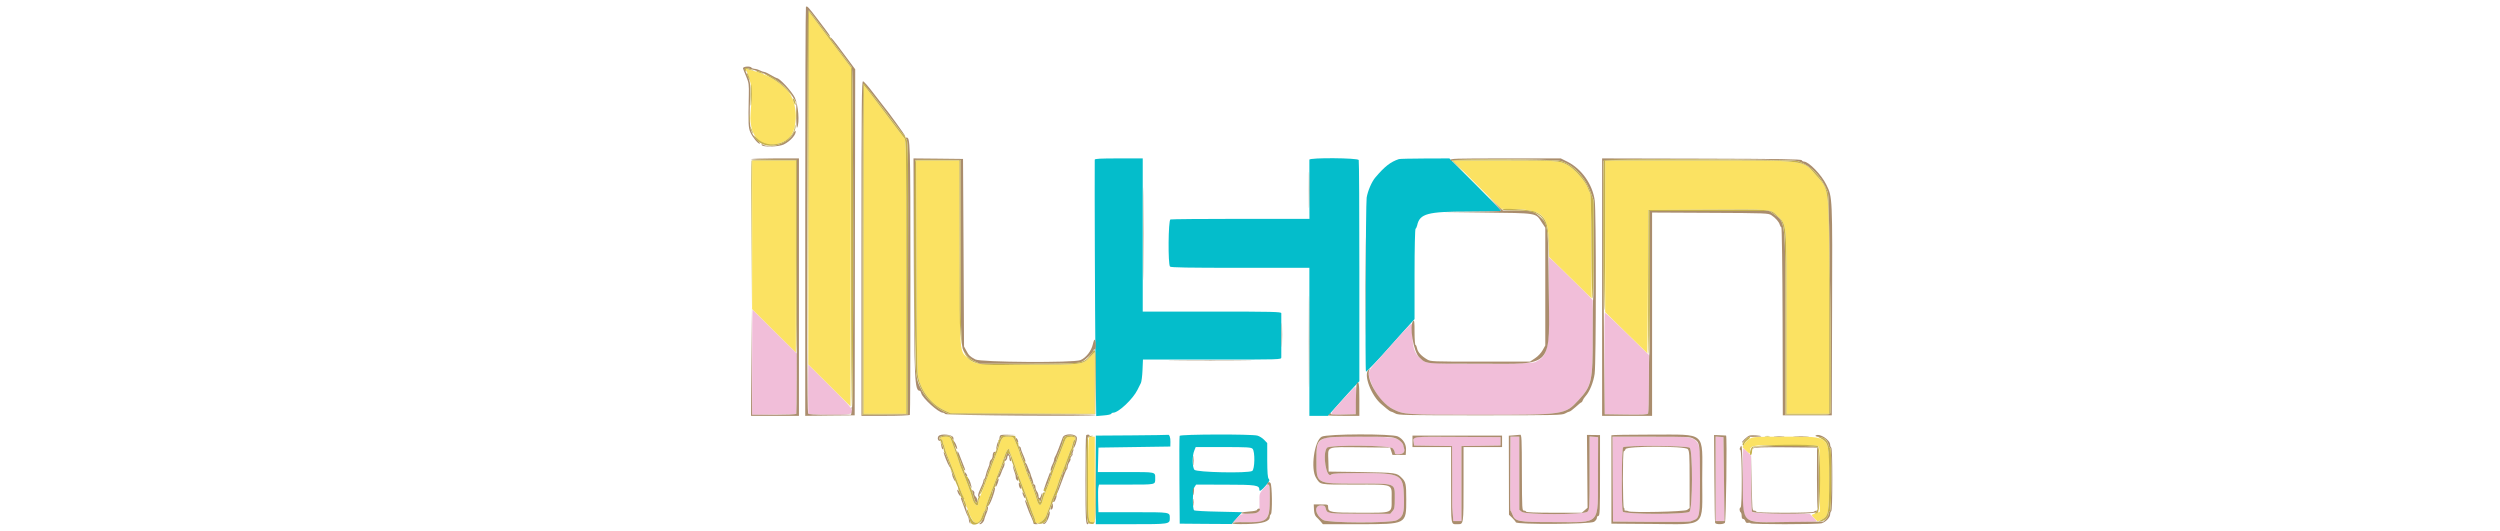 <?xml version="1.0" encoding="UTF-8"?>
<svg xmlns="http://www.w3.org/2000/svg" xmlns:xlink="http://www.w3.org/1999/xlink" width="127pt" height="27pt" viewBox="0 0 127 27" version="1.1">
<g id="surface1">
<path style=" stroke:none;fill-rule:evenodd;fill:rgb(1.569%,74.118%,79.608%);fill-opacity:1;" d="M 55.613 8.113 C 55.602 9.348 55.625 15.914 55.648 18.125 L 55.688 21.137 L 56.059 21.105 C 56.266 21.09 56.441 21.051 56.453 21.02 C 56.461 20.988 56.508 20.965 56.551 20.965 C 56.82 20.965 57.559 20.266 57.785 19.801 C 57.848 19.668 57.926 19.516 57.957 19.457 C 57.988 19.398 58.027 19.105 58.039 18.809 L 58.062 18.266 L 61.574 18.266 C 65.051 18.266 65.086 18.266 65.09 18.16 C 65.09 18.102 65.09 17.59 65.09 17.02 C 65.09 16.453 65.09 15.953 65.09 15.91 C 65.086 15.84 64.66 15.828 61.57 15.828 L 58.051 15.828 L 58.051 8.047 L 56.832 8.047 C 55.895 8.047 55.613 8.062 55.613 8.113 M 66.516 8.113 C 66.516 8.148 66.516 8.84 66.516 9.648 L 66.52 11.117 L 63.031 11.117 C 61.109 11.117 59.504 11.133 59.457 11.148 C 59.348 11.191 59.328 13.434 59.438 13.543 C 59.484 13.59 60.352 13.605 63.008 13.605 L 66.516 13.605 L 66.516 21.125 L 67.461 21.125 L 68.062 20.453 C 68.391 20.082 68.75 19.688 68.859 19.574 L 69.055 19.367 L 69.055 13.793 C 69.055 10.723 69.043 8.176 69.023 8.129 C 68.98 8.02 66.516 8 66.516 8.113 M 71.066 8.082 C 70.641 8.223 70.344 8.453 69.867 9.016 C 69.684 9.23 69.48 9.703 69.426 10.043 C 69.379 10.324 69.344 18.836 69.391 18.879 C 69.414 18.902 70.078 18.211 70.539 17.684 C 70.727 17.469 71.102 17.047 71.371 16.75 L 71.859 16.211 L 71.859 13.93 C 71.859 12.598 71.883 11.641 71.91 11.621 C 71.938 11.605 71.973 11.527 71.992 11.449 C 72.121 10.852 72.516 10.746 74.594 10.746 C 75.508 10.746 76.254 10.73 76.254 10.707 C 76.254 10.684 75.664 10.074 74.941 9.355 L 73.629 8.047 L 72.387 8.051 C 71.707 8.055 71.109 8.066 71.066 8.082 M 57.48 22.117 L 55.668 22.129 L 55.668 26.629 L 57.445 26.629 C 59.41 26.629 59.426 26.629 59.426 26.324 C 59.422 26.012 59.484 26.02 57.574 26.02 L 55.801 26.02 L 55.785 25.438 C 55.777 25.117 55.781 24.801 55.801 24.738 L 55.828 24.617 L 57.227 24.617 C 58.754 24.617 58.684 24.633 58.684 24.301 C 58.684 23.969 58.754 23.98 57.195 23.98 L 55.77 23.98 L 55.801 22.738 L 57.625 22.711 L 59.453 22.684 L 59.457 22.445 C 59.465 22.227 59.402 22.059 59.328 22.09 C 59.309 22.098 58.477 22.109 57.48 22.117 M 59.926 22.141 C 59.91 22.18 59.906 23.199 59.914 24.406 L 59.93 26.602 L 61.25 26.613 L 62.574 26.621 L 62.836 26.32 L 63.102 26.02 L 61.902 25.992 C 61.242 25.98 60.684 25.949 60.66 25.922 C 60.57 25.832 60.582 24.891 60.676 24.75 L 60.762 24.617 L 62.25 24.621 C 63.812 24.621 63.977 24.648 63.977 24.883 C 63.977 24.992 64.098 24.91 64.312 24.656 C 64.492 24.445 64.512 24.398 64.449 24.324 C 64.398 24.262 64.379 24.008 64.375 23.375 L 64.375 22.508 L 64.219 22.344 C 64.133 22.254 63.977 22.156 63.875 22.129 C 63.578 22.047 59.957 22.059 59.926 22.141 M 63.629 22.797 C 63.762 22.93 63.746 23.852 63.609 23.926 C 63.375 24.051 60.766 23.996 60.672 23.863 C 60.566 23.715 60.562 23.145 60.668 22.895 L 60.742 22.711 L 62.145 22.711 C 63.348 22.711 63.559 22.723 63.629 22.797 "/>
<path style=" stroke:none;fill-rule:evenodd;fill:rgb(94.51%,74.51%,85.098%);fill-opacity:1;" d="M 78.688 15.23 C 78.688 17.82 78.633 18.074 77.988 18.395 C 77.73 18.523 72.613 18.52 72.402 18.387 C 71.898 18.078 71.754 17.77 71.754 17.016 C 71.754 16.719 71.734 16.457 71.711 16.441 C 71.684 16.43 71.336 16.789 70.93 17.246 C 70.523 17.703 70.047 18.242 69.863 18.441 C 69.5 18.84 69.473 18.93 69.613 19.332 C 69.84 19.996 70.262 20.531 70.742 20.773 C 71.32 21.066 71.359 21.07 75.195 21.07 C 79.496 21.07 79.5 21.07 80.188 20.328 C 80.855 19.605 80.91 19.371 80.91 17.078 L 80.91 15.246 L 80.711 15.027 C 80.602 14.906 80.359 14.664 80.168 14.484 C 79.98 14.309 79.719 14.055 79.586 13.922 C 79.457 13.789 79.199 13.539 79.02 13.371 L 78.688 13.059 L 78.688 15.23 M 38.207 18.391 L 38.207 21.074 L 39.332 21.059 L 40.453 21.043 L 40.469 19.504 L 40.484 17.961 L 39.367 16.855 C 38.754 16.246 38.242 15.738 38.23 15.727 C 38.215 15.715 38.207 16.914 38.207 18.391 M 81.504 18.465 L 81.52 21.043 L 82.598 21.059 C 83.43 21.07 83.691 21.059 83.723 21.004 C 83.746 20.969 83.766 20.285 83.766 19.484 L 83.766 18.031 L 82.668 16.957 C 82.066 16.367 81.555 15.883 81.531 15.883 C 81.508 15.883 81.496 17.043 81.504 18.465 M 41.055 19.012 C 41.047 19.387 41.051 20.57 41.062 21.031 C 41.062 21.051 41.551 21.07 42.145 21.07 C 43.676 21.07 43.676 21.113 42.148 19.594 L 41.062 18.516 L 41.055 19.012 M 68.227 20.281 C 67.445 21.152 67.449 21.078 68.219 21.059 L 68.871 21.043 L 68.887 20.344 C 68.895 19.926 68.879 19.641 68.852 19.641 C 68.824 19.641 68.543 19.93 68.227 20.281 M 67.262 22.273 C 66.914 22.453 66.879 22.559 66.875 23.363 C 66.875 24.598 66.824 24.566 68.922 24.566 C 70.957 24.566 70.852 24.523 70.855 25.32 C 70.855 25.773 70.844 25.852 70.738 25.969 L 70.625 26.102 L 69.086 26.098 C 67.434 26.098 67.41 26.094 67.344 25.82 C 67.312 25.695 67.281 25.676 67.102 25.676 C 66.73 25.676 66.809 26.168 67.219 26.418 C 67.473 26.574 70.672 26.582 70.957 26.426 C 71.281 26.254 71.34 26.066 71.32 25.277 C 71.293 24.09 71.195 24.035 69.117 24.035 C 68.055 24.035 67.684 24.051 67.633 24.102 C 67.379 24.355 67.16 23.047 67.41 22.746 C 67.539 22.59 70.602 22.617 70.746 22.773 C 70.809 22.84 70.855 22.934 70.855 22.988 C 70.855 23.074 70.891 23.086 71.082 23.074 C 71.305 23.055 71.391 22.941 71.316 22.746 C 71.305 22.715 71.293 22.672 71.293 22.66 C 71.305 22.555 71.129 22.367 70.945 22.285 C 70.621 22.137 67.547 22.129 67.262 22.273 M 71.828 22.258 C 71.812 22.297 71.809 22.398 71.816 22.484 L 71.836 22.633 L 72.801 22.648 L 73.766 22.66 L 73.773 24.102 C 73.777 24.895 73.777 25.578 73.773 25.625 C 73.77 25.668 73.777 25.875 73.797 26.086 L 73.828 26.469 L 74.242 26.469 L 74.242 22.66 L 75.234 22.648 L 76.227 22.633 L 76.227 22.207 L 74.043 22.195 C 72.191 22.184 71.852 22.191 71.828 22.258 M 76.719 24.062 C 76.711 25.094 76.715 25.941 76.73 25.941 C 76.746 25.941 76.789 26.02 76.824 26.117 C 76.965 26.5 77.082 26.523 78.949 26.523 C 81.363 26.523 81.168 26.734 81.176 24.109 L 81.184 22.207 L 80.965 22.191 L 80.75 22.176 L 80.75 24.031 C 80.75 25.816 80.746 25.891 80.645 25.992 C 80.484 26.156 77.5 26.16 77.305 26 L 77.18 25.898 L 77.18 22.184 L 76.73 22.184 L 76.719 24.062 M 81.926 24.34 L 81.941 26.496 L 83.871 26.512 C 84.934 26.52 85.84 26.508 85.883 26.488 C 85.926 26.469 85.977 26.449 85.988 26.445 C 86.348 26.32 86.359 26.262 86.359 24.355 C 86.359 21.973 86.598 22.184 83.879 22.184 L 81.914 22.184 L 81.926 24.34 M 87.152 24.324 L 87.152 26.469 L 87.605 26.469 L 87.578 24.34 L 87.551 22.207 L 87.152 22.176 L 87.152 24.324 M 85.84 22.746 C 85.996 22.891 85.988 25.836 85.828 25.996 C 85.684 26.141 82.535 26.137 82.441 25.992 C 82.363 25.871 82.375 22.801 82.453 22.723 C 82.566 22.613 85.715 22.633 85.84 22.746 M 88.531 24.426 C 88.531 26.695 88.355 26.523 90.68 26.523 C 91.562 26.523 92.285 26.504 92.285 26.48 C 92.285 26.457 92.211 26.363 92.113 26.273 L 91.941 26.105 L 90.5 26.09 C 89.285 26.074 89.047 26.062 89.004 25.992 C 88.977 25.949 88.953 25.309 88.953 24.531 L 88.953 23.145 L 88.77 22.953 C 88.668 22.852 88.57 22.766 88.559 22.766 C 88.543 22.766 88.531 23.512 88.531 24.426 M 64.16 24.852 C 63.973 25.082 63.973 25.094 63.98 25.516 C 63.992 26.051 63.977 26.066 63.449 26.094 C 63.043 26.109 63.027 26.117 62.844 26.312 L 62.656 26.516 L 63.277 26.535 C 64.391 26.562 64.504 26.449 64.504 25.301 C 64.504 24.512 64.473 24.473 64.16 24.852 "/>
<path style=" stroke:none;fill-rule:evenodd;fill:rgb(98.431%,88.627%,38.431%);fill-opacity:1;" d="M 41.062 9.539 L 41.062 18.516 L 42.137 19.582 L 43.207 20.648 L 43.219 12.043 L 43.234 3.441 L 42.168 2.023 C 41.582 1.246 41.094 0.598 41.082 0.586 C 41.074 0.574 41.062 4.602 41.062 9.539 M 37.914 3.578 C 38.191 4.219 38.223 4.574 38.129 5.758 C 38.02 7.102 38.883 7.742 39.957 7.109 C 40.512 6.781 40.594 5.445 40.102 4.727 C 39.777 4.254 38.934 3.742 38.199 3.578 C 38.121 3.562 38.016 3.531 37.965 3.512 C 37.887 3.48 37.879 3.492 37.914 3.578 M 43.867 12.68 L 43.867 21.02 L 46.039 21.02 L 46.039 14.074 C 46.039 7.379 46.035 7.125 45.938 7.02 C 45.887 6.957 45.406 6.332 44.879 5.625 C 44.348 4.918 43.902 4.34 43.891 4.34 C 43.879 4.34 43.867 8.094 43.867 12.68 M 38.207 11.93 L 38.207 15.703 L 39.316 16.805 L 40.43 17.906 L 40.43 8.152 L 38.207 8.152 L 38.207 11.93 M 46.555 13.406 C 46.562 16.754 46.586 18.797 46.621 19.031 C 46.734 19.785 47.266 20.508 47.941 20.828 L 48.285 20.992 L 51.949 21.008 L 55.617 21.023 L 55.617 17.887 L 55.359 18.152 C 54.988 18.531 55.02 18.527 52.254 18.527 C 49.586 18.527 49.535 18.523 49.199 18.223 C 48.734 17.801 48.766 18.172 48.746 12.852 L 48.734 8.152 L 46.539 8.152 L 46.555 13.406 M 75.023 9.383 L 76.254 10.609 L 77.008 10.629 C 78.359 10.668 78.645 10.949 78.676 12.281 L 78.695 13.051 L 79.285 13.625 C 79.613 13.941 80.098 14.418 80.371 14.684 L 80.859 15.164 L 80.844 12.516 C 80.836 10.648 80.812 9.84 80.77 9.789 C 80.738 9.75 80.691 9.656 80.672 9.582 C 80.562 9.23 79.984 8.57 79.609 8.375 C 79.199 8.16 79.125 8.156 76.41 8.156 L 73.793 8.152 L 75.023 9.383 M 81.543 12.004 L 81.543 15.855 L 82.613 16.902 L 83.688 17.949 L 83.742 10.668 L 86.652 10.652 C 90.078 10.633 89.938 10.621 90.273 10.949 C 90.781 11.445 90.754 11.129 90.754 16.414 L 90.754 21.02 L 92.922 21.02 L 92.922 15.656 C 92.922 9.367 92.953 9.691 92.258 8.906 C 91.555 8.113 91.887 8.152 86.285 8.152 L 81.543 8.152 L 81.543 12.004 M 47.793 22.23 C 47.734 22.266 47.738 22.281 47.805 22.305 C 47.852 22.324 47.891 22.383 47.891 22.438 C 47.891 22.492 47.906 22.551 47.926 22.57 C 47.945 22.594 47.973 22.66 47.98 22.727 C 47.996 22.824 48.164 23.277 48.422 23.902 C 48.445 23.961 48.547 24.234 48.648 24.512 C 48.75 24.789 48.863 25.086 48.898 25.172 C 48.938 25.262 48.969 25.344 48.973 25.359 C 48.98 25.375 48.996 25.422 49.016 25.465 C 49.031 25.508 49.109 25.734 49.191 25.969 C 49.426 26.648 49.703 26.77 49.875 26.258 C 49.922 26.113 49.984 25.98 50.012 25.965 C 50.035 25.949 50.059 25.895 50.059 25.848 C 50.059 25.797 50.145 25.531 50.25 25.254 C 50.527 24.527 50.801 23.812 50.855 23.691 C 50.879 23.633 50.953 23.414 51.02 23.203 C 51.125 22.875 51.277 22.684 51.277 22.875 C 51.277 22.906 51.309 23.008 51.352 23.102 C 51.395 23.191 51.48 23.422 51.543 23.613 C 51.605 23.801 51.676 24.004 51.699 24.062 C 51.723 24.121 51.84 24.43 51.965 24.75 C 52.086 25.07 52.203 25.379 52.23 25.438 C 52.254 25.496 52.312 25.664 52.363 25.809 C 52.414 25.953 52.484 26.148 52.527 26.242 C 52.566 26.332 52.598 26.434 52.598 26.469 C 52.598 26.719 53.043 26.488 53.152 26.18 C 53.211 26.004 53.277 25.84 53.293 25.809 C 53.312 25.781 53.344 25.684 53.367 25.598 C 53.422 25.398 53.41 25.426 53.52 25.172 C 53.672 24.816 53.695 24.758 53.758 24.539 C 53.793 24.422 53.844 24.277 53.871 24.219 C 53.973 23.98 54.293 23.133 54.293 23.098 C 54.293 23.074 54.328 22.988 54.371 22.906 C 54.414 22.828 54.461 22.676 54.48 22.578 C 54.5 22.477 54.539 22.379 54.562 22.363 C 54.703 22.277 54.602 22.176 54.387 22.191 C 54.172 22.207 54.16 22.219 54.062 22.473 C 53.934 22.809 53.918 22.848 53.688 23.438 C 53.582 23.707 53.438 24.098 53.371 24.312 C 53.301 24.523 53.191 24.816 53.125 24.961 C 53.059 25.109 53 25.266 52.988 25.312 C 52.902 25.758 52.773 25.762 52.652 25.328 C 52.57 25.047 52.43 24.656 52.281 24.312 C 52.168 24.055 52.129 23.949 52.062 23.742 C 52.027 23.629 51.992 23.52 51.988 23.508 C 51.984 23.492 51.941 23.391 51.895 23.281 C 51.844 23.176 51.805 23.062 51.805 23.031 C 51.805 23.004 51.773 22.902 51.73 22.805 C 51.691 22.711 51.617 22.531 51.566 22.406 C 51.473 22.188 51.465 22.184 51.223 22.184 C 50.895 22.184 50.891 22.191 50.668 22.922 C 50.652 22.973 50.578 23.16 50.512 23.32 C 50.473 23.406 50.379 23.656 50.297 23.875 C 49.984 24.727 49.938 24.859 49.871 25.016 C 49.719 25.387 49.703 25.43 49.695 25.57 C 49.68 25.828 49.426 25.559 49.371 25.227 C 49.355 25.125 49.031 24.254 48.918 24.004 C 48.84 23.832 48.746 23.586 48.711 23.453 C 48.672 23.32 48.578 23.047 48.5 22.844 C 48.422 22.641 48.352 22.449 48.344 22.422 C 48.289 22.223 48.238 22.184 48.055 22.184 C 47.949 22.184 47.832 22.203 47.793 22.23 M 55.324 22.223 C 55.289 22.246 55.27 23.02 55.27 24.352 C 55.27 26.516 55.273 26.52 55.496 26.523 L 55.617 26.523 L 55.617 22.184 L 55.496 22.184 C 55.43 22.184 55.355 22.203 55.324 22.223 M 88.898 22.281 C 88.797 22.336 88.672 22.457 88.617 22.547 L 88.52 22.715 L 88.707 22.895 C 88.898 23.074 88.898 23.074 88.898 22.945 C 88.898 22.617 88.953 22.605 90.676 22.605 C 91.652 22.605 92.277 22.625 92.344 22.66 C 92.441 22.715 92.445 22.789 92.445 24.355 L 92.445 25.996 L 92.328 26.043 C 92.262 26.07 92.16 26.105 92.105 26.125 C 92.012 26.156 92.016 26.172 92.168 26.324 L 92.336 26.492 L 92.527 26.402 C 92.891 26.227 92.918 26.078 92.922 24.352 C 92.922 22.066 93.039 22.184 90.699 22.184 C 89.223 22.184 89.066 22.191 88.898 22.281 "/>
<path style=" stroke:none;fill-rule:evenodd;fill:rgb(66.667%,55.294%,42.745%);fill-opacity:1;" d="M 40.941 0.352 C 40.922 0.371 40.906 5.055 40.906 10.758 L 40.906 21.125 L 42.16 21.109 L 43.418 21.098 L 43.43 12.309 L 43.445 3.52 L 42.855 2.727 C 42.324 2.008 42.176 1.832 42.176 1.93 C 42.176 1.949 42.41 2.266 42.695 2.637 C 42.98 3.008 43.242 3.359 43.277 3.426 C 43.359 3.578 43.367 20.625 43.285 20.676 C 43.254 20.691 43.246 20.73 43.262 20.758 C 43.281 20.789 43.281 20.871 43.262 20.941 L 43.23 21.07 L 42.152 21.07 C 41.34 21.07 41.07 21.055 41.051 21.004 C 40.969 20.785 41.004 0.461 41.086 0.527 C 41.133 0.566 41.379 0.879 41.629 1.223 C 41.883 1.57 42.109 1.852 42.137 1.852 C 42.199 1.852 42.156 1.789 41.566 1.016 C 41.035 0.32 41.004 0.289 40.941 0.352 M 37.746 3.48 C 37.762 3.531 37.836 3.723 37.914 3.902 C 38.039 4.207 38.051 4.289 38.039 4.855 C 38.008 6.32 38.016 6.48 38.121 6.727 C 38.227 6.969 38.504 7.305 38.598 7.305 C 38.625 7.305 38.578 7.227 38.488 7.133 C 38.078 6.707 38.055 6.566 38.105 4.949 C 38.129 4.184 38.121 4.145 37.871 3.613 C 37.789 3.438 37.84 3.426 38.258 3.543 C 39.172 3.797 39.887 4.277 40.254 4.891 L 40.453 5.215 L 40.449 5.891 C 40.449 6.309 40.469 6.535 40.496 6.48 C 40.629 6.246 40.555 5.324 40.375 4.953 C 40.215 4.633 39.605 3.969 39.465 3.969 C 39.445 3.969 39.305 3.898 39.16 3.812 C 39.012 3.723 38.855 3.652 38.816 3.652 C 38.777 3.652 38.68 3.617 38.594 3.574 C 38.512 3.531 38.391 3.496 38.328 3.496 C 38.266 3.492 38.199 3.469 38.18 3.441 C 38.117 3.34 37.715 3.375 37.746 3.48 M 43.762 12.625 L 43.762 21.125 L 44.977 21.125 C 45.688 21.125 46.203 21.102 46.223 21.074 C 46.238 21.047 46.25 17.934 46.25 14.16 C 46.246 6.977 46.246 6.988 46.035 6.988 C 46.004 6.988 46.02 7.043 46.062 7.113 C 46.133 7.223 46.141 8.023 46.129 14.141 L 46.117 21.043 L 44.965 21.059 L 43.816 21.074 L 43.816 12.684 C 43.816 8.031 43.836 4.281 43.859 4.266 C 43.887 4.25 44.332 4.801 44.852 5.484 C 45.992 6.984 45.98 6.973 45.984 6.914 C 45.984 6.871 45.074 5.613 44.887 5.398 C 44.852 5.355 44.617 5.051 44.367 4.727 C 44.121 4.398 43.883 4.129 43.84 4.129 C 43.773 4.129 43.762 5.234 43.762 12.625 M 40.277 6.816 C 40.051 7.258 39.18 7.57 38.777 7.355 C 38.691 7.309 38.676 7.312 38.695 7.367 C 38.734 7.484 39.555 7.465 39.812 7.34 C 40.152 7.176 40.469 6.816 40.414 6.656 C 40.402 6.621 40.34 6.691 40.277 6.816 M 38.152 8.086 C 38.152 8.109 38.676 8.125 39.316 8.125 L 40.484 8.125 L 40.484 14.551 C 40.48 18.082 40.469 20.996 40.453 21.023 C 40.434 21.051 39.922 21.07 39.312 21.07 L 38.207 21.07 L 38.191 18.332 L 38.18 15.59 L 38.164 18.359 L 38.152 21.125 L 40.586 21.125 L 40.586 8.047 L 39.371 8.047 C 38.699 8.047 38.152 8.066 38.152 8.086 M 46.422 13.539 C 46.441 19.363 46.465 19.852 46.727 19.852 C 46.75 19.852 46.781 19.906 46.797 19.973 C 46.863 20.23 47.676 20.965 47.895 20.965 C 47.945 20.965 47.996 20.996 48.008 21.031 C 48.035 21.105 55.668 21.16 55.668 21.086 C 55.668 21.062 53.996 21.043 51.949 21.043 L 48.234 21.043 L 47.934 20.898 C 47.5 20.688 47.043 20.242 46.816 19.812 C 46.457 19.129 46.457 19.113 46.473 13.289 L 46.488 8.125 L 48.789 8.125 L 48.801 12.84 C 48.816 17.941 48.797 17.637 49.105 18.047 C 49.176 18.148 49.355 18.285 49.504 18.352 L 49.77 18.477 L 52.254 18.477 C 54.559 18.473 54.758 18.469 54.957 18.375 C 55.156 18.285 55.562 17.883 55.562 17.777 C 55.562 17.75 55.586 17.742 55.617 17.762 C 55.68 17.801 55.688 17.371 55.625 17.27 C 55.594 17.227 55.559 17.305 55.516 17.492 C 55.441 17.828 55.168 18.176 54.887 18.293 C 54.547 18.438 49.805 18.406 49.547 18.258 C 49.262 18.102 49.219 18.059 49.09 17.816 L 48.973 17.602 L 48.949 12.84 L 48.922 8.074 L 47.664 8.059 L 46.406 8.047 L 46.422 13.539 M 73.699 8.137 C 73.719 8.195 73.742 8.203 73.754 8.164 C 73.785 8.062 78.945 8.074 79.277 8.176 C 79.957 8.383 80.527 8.988 80.832 9.836 L 80.961 10.191 L 80.961 12.656 C 80.961 14.012 80.949 15.137 80.934 15.152 C 80.918 15.168 80.906 16.02 80.91 17.043 C 80.914 19.367 80.863 19.602 80.188 20.328 C 79.5 21.07 79.496 21.07 75.195 21.07 C 71.359 21.07 71.32 21.066 70.742 20.773 C 70.035 20.418 69.293 19.094 69.598 18.738 C 69.637 18.699 69.602 18.719 69.523 18.785 C 69.246 19.027 69.66 20.121 70.195 20.551 C 70.223 20.574 70.328 20.664 70.43 20.75 C 70.531 20.84 70.641 20.91 70.668 20.91 C 70.699 20.914 70.793 20.953 70.883 21.004 C 71.027 21.09 71.34 21.098 75.195 21.098 C 79.051 21.098 79.359 21.09 79.508 21.004 C 79.594 20.953 79.691 20.914 79.723 20.91 C 79.758 20.91 79.898 20.805 80.043 20.676 C 80.184 20.543 80.316 20.438 80.336 20.438 C 80.355 20.438 80.387 20.395 80.402 20.344 C 80.418 20.293 80.484 20.191 80.551 20.117 C 80.754 19.895 80.945 19.422 81.008 18.992 C 81.086 18.449 81.09 10.77 81.012 10.184 C 80.906 9.371 80.348 8.578 79.625 8.215 L 79.289 8.047 L 76.477 8.047 C 73.852 8.047 73.664 8.055 73.699 8.137 M 81.387 14.586 L 81.387 21.125 L 83.926 21.125 L 83.926 10.797 L 86.875 10.812 C 89.711 10.824 89.832 10.832 89.984 10.93 C 90.199 11.07 90.379 11.277 90.414 11.422 C 90.434 11.488 90.469 11.543 90.492 11.543 C 90.52 11.543 90.547 13.59 90.555 16.32 L 90.566 21.098 L 93.055 21.098 L 93.07 15.805 C 93.09 10 93.09 10.016 92.781 9.387 C 92.531 8.875 91.883 8.207 91.637 8.207 C 91.594 8.207 91.543 8.176 91.531 8.141 C 91.516 8.086 90.441 8.07 86.449 8.059 L 81.387 8.047 L 81.387 14.586 M 58.074 11.887 C 58.074 13.98 58.082 14.832 58.09 13.773 C 58.098 12.715 58.098 11 58.09 9.961 C 58.082 8.922 58.074 9.789 58.074 11.887 M 91.328 8.184 C 92.008 8.418 92.527 8.957 92.859 9.77 C 92.938 9.961 93.055 20.605 92.984 20.98 C 92.969 21.062 92.852 21.07 91.832 21.07 L 90.699 21.07 L 90.699 16.473 C 90.699 11.137 90.715 11.289 90.102 10.871 L 89.879 10.719 L 83.816 10.719 L 83.816 14.328 C 83.816 16.309 83.805 17.945 83.789 17.961 C 83.773 17.977 83.762 18.652 83.766 19.465 C 83.766 20.273 83.746 20.969 83.723 21.004 C 83.691 21.059 83.43 21.07 82.598 21.059 L 81.52 21.043 L 81.492 18.422 C 81.453 13.875 81.434 8.238 81.461 8.168 C 81.504 8.059 91.008 8.07 91.328 8.184 M 66.488 9.66 C 66.488 10.477 66.492 10.805 66.504 10.387 C 66.512 9.969 66.512 9.301 66.504 8.902 C 66.492 8.504 66.488 8.848 66.488 9.66 M 75.922 10.328 C 76.105 10.516 76.254 10.688 76.254 10.707 C 76.254 10.73 75.484 10.754 74.547 10.758 C 72.914 10.77 72.945 10.773 75.328 10.797 C 78.16 10.832 77.996 10.801 78.324 11.301 L 78.5 11.566 L 78.5 17.551 L 78.367 17.789 C 78.289 17.93 78.133 18.098 77.98 18.199 L 77.723 18.371 L 75.203 18.371 C 72.734 18.371 72.676 18.367 72.496 18.258 C 72.199 18.082 72.023 17.887 71.988 17.699 C 71.969 17.602 71.934 17.523 71.906 17.523 C 71.883 17.523 71.859 17.234 71.859 16.879 C 71.859 16.383 71.848 16.246 71.797 16.293 C 71.574 16.52 71.801 17.883 72.109 18.164 C 72.473 18.496 72.297 18.477 75.184 18.477 C 78.992 18.477 78.715 18.785 78.676 14.535 C 78.645 11.328 78.652 11.383 78.176 10.965 C 77.898 10.719 77.793 10.695 76.98 10.695 L 76.348 10.695 L 75.969 10.34 L 75.59 9.98 L 75.922 10.328 M 69.348 14.559 C 69.348 16.785 69.352 17.699 69.359 16.582 C 69.367 15.469 69.367 13.648 69.359 12.535 C 69.352 11.422 69.348 12.332 69.348 14.559 M 66.488 17.34 C 66.488 19.406 66.496 20.258 66.504 19.234 C 66.512 18.211 66.512 16.52 66.504 15.477 C 66.496 14.434 66.488 15.27 66.488 17.34 M 65.109 17.02 C 65.109 17.574 65.117 17.793 65.125 17.508 C 65.137 17.223 65.137 16.77 65.125 16.5 C 65.117 16.234 65.109 16.469 65.109 17.02 M 59.762 18.305 C 60.715 18.312 62.262 18.312 63.199 18.305 C 64.137 18.297 63.355 18.289 61.461 18.289 C 59.57 18.289 58.805 18.297 59.762 18.305 M 68.922 19.488 C 68.902 19.52 68.883 19.883 68.879 20.297 L 68.871 21.043 L 68.219 21.059 C 67.699 21.07 67.574 21.059 67.605 21.008 C 67.637 20.957 67.625 20.957 67.559 21.012 C 67.508 21.051 67.469 21.094 67.469 21.105 C 67.469 21.113 67.824 21.125 68.262 21.125 L 69.055 21.125 L 69.055 20.277 C 69.055 19.496 69.027 19.316 68.922 19.488 M 47.68 22.152 C 47.605 22.242 47.641 22.395 47.734 22.395 C 47.781 22.395 47.781 22.375 47.734 22.32 C 47.648 22.215 47.812 22.129 48.102 22.129 C 48.277 22.129 48.328 22.152 48.352 22.234 C 48.367 22.293 48.398 22.34 48.422 22.34 C 48.449 22.34 48.449 22.289 48.426 22.223 C 48.367 22.07 47.793 22.016 47.68 22.152 M 50.781 22.195 C 50.766 22.258 50.762 22.32 50.777 22.336 C 50.793 22.352 50.816 22.312 50.836 22.25 C 50.859 22.148 50.906 22.133 51.242 22.117 L 51.621 22.098 L 51.215 22.086 C 50.84 22.078 50.809 22.086 50.781 22.195 M 53.988 22.219 C 53.957 22.301 53.863 22.547 53.785 22.766 C 53.703 22.984 53.617 23.184 53.594 23.211 C 53.57 23.238 53.551 23.301 53.551 23.344 C 53.551 23.391 53.52 23.488 53.48 23.559 C 53.383 23.746 53.34 23.93 53.395 23.93 C 53.422 23.93 53.469 23.836 53.5 23.719 C 53.527 23.605 53.578 23.496 53.605 23.48 C 53.633 23.461 53.656 23.41 53.656 23.363 C 53.656 23.32 53.691 23.207 53.73 23.117 C 53.871 22.789 53.969 22.523 54 22.367 C 54.047 22.168 54.105 22.133 54.387 22.129 C 54.664 22.129 54.707 22.207 54.586 22.508 C 54.539 22.625 54.512 22.738 54.527 22.754 C 54.578 22.801 54.723 22.387 54.707 22.242 C 54.68 22.02 54.07 22 53.988 22.219 M 55.176 22.113 C 55.156 22.133 55.141 23.141 55.141 24.359 C 55.141 26.473 55.156 26.742 55.289 26.602 C 55.309 26.578 55.293 26.551 55.258 26.539 C 55.148 26.5 55.164 22.242 55.27 22.203 C 55.316 22.184 55.352 22.148 55.352 22.125 C 55.352 22.07 55.227 22.059 55.176 22.113 M 67.145 22.184 C 66.766 22.383 66.566 23.824 66.855 24.273 C 67.09 24.637 66.977 24.617 68.805 24.617 C 70.848 24.617 70.695 24.559 70.695 25.348 C 70.695 26.09 70.797 26.047 69.082 26.047 C 67.609 26.047 67.469 26.023 67.469 25.77 C 67.469 25.625 67.465 25.625 67.102 25.625 L 66.738 25.625 L 66.75 25.891 C 66.762 26.07 66.797 26.188 66.863 26.254 C 66.922 26.305 67.02 26.414 67.086 26.488 L 67.203 26.629 L 69.031 26.629 C 71.465 26.629 71.438 26.645 71.438 25.359 C 71.438 24.59 71.414 24.477 71.203 24.27 C 70.953 24.016 70.918 24.012 69.16 23.98 L 67.496 23.957 L 67.48 23.395 C 67.461 22.648 67.32 22.707 69.117 22.723 L 70.617 22.738 L 70.676 22.922 L 70.738 23.109 L 71.41 23.109 L 71.426 22.867 C 71.445 22.574 71.285 22.305 71.012 22.172 C 70.719 22.027 67.422 22.035 67.145 22.184 M 76.914 22.113 L 76.648 22.133 L 76.656 26.148 L 76.82 26.305 C 76.906 26.391 76.992 26.492 77.004 26.531 C 77.047 26.656 80.785 26.633 80.977 26.508 C 81.059 26.457 81.121 26.367 81.121 26.309 C 81.121 26.254 81.156 26.207 81.199 26.207 C 81.27 26.207 81.281 25.941 81.281 24.156 L 81.281 22.102 L 80.617 22.094 L 80.633 23.945 L 80.648 25.793 L 80.504 25.918 L 80.355 26.047 L 78.938 26.047 C 78.031 26.047 77.523 26.027 77.523 25.992 C 77.523 25.965 77.477 25.941 77.422 25.941 C 77.32 25.941 77.32 25.883 77.312 24.055 C 77.309 22.25 77.301 22.062 77.215 22.086 C 77.195 22.09 77.059 22.105 76.914 22.113 M 81.859 22.113 C 81.859 22.137 81.859 23.156 81.859 24.379 L 81.859 26.602 L 83.91 26.617 C 86.73 26.633 86.473 26.863 86.473 24.352 C 86.477 21.863 86.73 22.086 83.887 22.078 C 82.773 22.078 81.859 22.094 81.859 22.113 M 87.09 24.297 C 87.098 25.508 87.113 26.527 87.129 26.562 C 87.16 26.652 87.547 26.648 87.625 26.559 C 87.684 26.484 87.742 22.133 87.684 22.125 C 87.668 22.125 87.527 22.117 87.367 22.109 L 87.074 22.098 L 87.09 24.297 M 88.867 22.129 C 88.738 22.18 88.457 22.445 88.496 22.484 C 88.508 22.496 88.586 22.434 88.668 22.344 C 88.746 22.254 88.836 22.184 88.871 22.188 C 88.992 22.203 89.5 22.18 89.477 22.164 C 89.422 22.117 88.969 22.09 88.867 22.129 M 92.242 22.121 C 92.195 22.152 92.254 22.176 92.414 22.195 C 92.68 22.227 92.84 22.363 92.898 22.617 C 92.914 22.699 92.953 22.766 92.98 22.766 C 93.059 22.766 93.043 25.926 92.965 25.953 C 92.93 25.965 92.898 26.035 92.895 26.105 C 92.891 26.18 92.828 26.297 92.758 26.367 L 92.629 26.496 L 90.867 26.516 C 88.34 26.539 88.566 26.75 88.531 24.34 C 88.504 22.695 88.496 22.551 88.422 22.688 C 88.363 22.801 88.359 22.84 88.41 22.855 C 88.496 22.887 88.508 25.781 88.422 25.781 C 88.395 25.781 88.371 25.828 88.371 25.887 C 88.371 25.941 88.395 26.004 88.422 26.02 C 88.453 26.039 88.477 26.125 88.477 26.211 C 88.477 26.309 88.504 26.363 88.551 26.363 C 88.594 26.363 88.645 26.414 88.664 26.477 C 88.688 26.551 88.73 26.578 88.801 26.559 C 88.855 26.547 88.914 26.555 88.93 26.582 C 88.969 26.645 92.316 26.645 92.539 26.582 C 92.75 26.52 92.973 26.285 92.973 26.121 C 92.973 26.055 93 25.984 93.027 25.969 C 93.062 25.945 93.082 25.352 93.082 24.352 C 93.082 23.355 93.062 22.758 93.027 22.738 C 93 22.719 92.973 22.656 92.973 22.598 C 92.973 22.348 92.441 21.996 92.242 22.121 M 71.754 22.422 L 71.754 22.711 L 73.715 22.711 L 73.715 24.637 C 73.715 26.766 73.691 26.629 74.051 26.629 C 74.352 26.629 74.348 26.664 74.348 24.605 L 74.348 22.711 L 76.305 22.711 L 76.305 22.129 L 71.754 22.129 L 71.754 22.422 M 90.156 22.168 C 90.281 22.18 90.484 22.18 90.605 22.168 C 90.73 22.156 90.629 22.148 90.383 22.148 C 90.133 22.148 90.031 22.156 90.156 22.168 M 91.164 22.168 C 91.344 22.18 91.641 22.18 91.824 22.168 C 92.004 22.16 91.855 22.148 91.492 22.148 C 91.129 22.148 90.98 22.16 91.164 22.168 M 70.945 22.285 C 71.129 22.367 71.305 22.555 71.293 22.66 C 71.293 22.672 71.305 22.715 71.316 22.746 C 71.391 22.941 71.305 23.055 71.082 23.074 C 70.891 23.086 70.855 23.074 70.855 22.988 C 70.855 22.934 70.809 22.84 70.746 22.773 C 70.602 22.617 67.539 22.59 67.41 22.746 C 67.16 23.047 67.379 24.355 67.633 24.102 C 67.684 24.051 68.055 24.035 69.117 24.035 C 71.195 24.035 71.293 24.09 71.32 25.277 C 71.34 26.066 71.281 26.254 70.957 26.426 C 70.672 26.582 67.473 26.574 67.219 26.418 C 66.809 26.168 66.73 25.676 67.102 25.676 C 67.281 25.676 67.312 25.695 67.344 25.82 C 67.41 26.094 67.434 26.098 69.086 26.098 L 70.625 26.102 L 70.738 25.969 C 70.844 25.852 70.855 25.773 70.855 25.32 C 70.852 24.523 70.957 24.566 68.922 24.566 C 66.824 24.566 66.875 24.598 66.875 23.363 C 66.879 22.168 66.855 22.184 69.082 22.184 C 70.578 22.184 70.742 22.195 70.945 22.285 M 76.227 22.422 L 76.227 22.633 L 75.234 22.648 L 74.242 22.66 L 74.242 26.469 L 73.828 26.469 L 73.797 26.086 C 73.777 25.875 73.77 25.668 73.773 25.625 C 73.777 25.578 73.777 24.895 73.773 24.102 L 73.766 22.66 L 72.801 22.648 L 71.836 22.633 L 71.816 22.484 C 71.781 22.164 71.66 22.18 74.043 22.195 L 76.227 22.207 L 76.227 22.422 M 77.18 24.039 L 77.18 25.898 L 77.305 26 C 77.5 26.16 80.484 26.156 80.645 25.992 C 80.746 25.891 80.75 25.816 80.75 24.031 L 80.75 22.176 L 80.965 22.191 L 81.184 22.207 L 81.176 24.109 C 81.168 26.734 81.363 26.523 78.949 26.523 C 77.082 26.523 76.965 26.5 76.824 26.117 C 76.789 26.02 76.746 25.941 76.73 25.941 C 76.715 25.941 76.711 25.094 76.719 24.062 L 76.73 22.184 L 77.18 22.184 L 77.18 24.039 M 86.035 22.289 C 86.355 22.469 86.359 22.504 86.359 24.355 C 86.359 26.262 86.348 26.32 85.988 26.445 C 85.977 26.449 85.926 26.469 85.883 26.488 C 85.84 26.508 84.934 26.52 83.871 26.512 L 81.941 26.496 L 81.926 24.34 L 81.914 22.184 L 83.879 22.184 C 85.758 22.184 85.852 22.188 86.035 22.289 M 87.578 24.34 L 87.605 26.469 L 87.152 26.469 L 87.152 22.176 L 87.551 22.207 L 87.578 24.34 M 51.594 22.305 C 51.594 22.348 51.629 22.41 51.668 22.445 C 51.73 22.496 51.738 22.488 51.715 22.395 C 51.68 22.266 51.594 22.199 51.594 22.305 M 48.422 22.434 C 48.434 22.543 48.621 22.887 48.625 22.801 C 48.629 22.75 48.594 22.637 48.551 22.551 C 48.473 22.402 48.414 22.348 48.422 22.434 M 47.809 22.602 C 47.84 22.793 47.871 22.852 47.918 22.809 C 47.934 22.793 47.906 22.699 47.859 22.602 L 47.777 22.422 L 47.809 22.602 M 50.684 22.477 C 50.668 22.504 50.637 22.609 50.621 22.711 L 50.586 22.898 L 50.668 22.715 C 50.742 22.551 50.758 22.355 50.684 22.477 M 51.781 22.77 C 51.801 22.84 51.844 22.957 51.875 23.031 C 51.902 23.102 51.934 23.172 51.938 23.188 C 51.977 23.348 52.031 23.453 52.074 23.453 C 52.117 23.453 52.094 23.375 51.93 22.996 C 51.891 22.902 51.859 22.805 51.859 22.773 C 51.859 22.742 51.832 22.703 51.801 22.684 C 51.758 22.656 51.754 22.684 51.781 22.77 M 82.453 22.723 C 82.375 22.801 82.363 25.871 82.441 25.992 C 82.535 26.137 85.684 26.141 85.828 25.996 C 85.988 25.836 85.996 22.891 85.84 22.746 C 85.715 22.633 82.566 22.613 82.453 22.723 M 89.051 22.75 C 88.988 22.832 88.988 22.836 89.066 22.777 C 89.129 22.727 89.52 22.715 90.727 22.723 L 92.305 22.738 L 92.301 24.312 C 92.301 25.184 92.32 25.887 92.348 25.887 C 92.422 25.887 92.406 22.797 92.328 22.723 C 92.215 22.605 89.145 22.633 89.051 22.75 M 85.738 22.816 C 85.82 22.914 85.832 23.078 85.832 24.367 L 85.832 25.809 L 85.707 25.902 C 85.586 25.996 82.805 26.055 82.719 25.969 C 82.703 25.953 82.645 25.941 82.59 25.941 C 82.535 25.941 82.504 25.918 82.52 25.891 C 82.539 25.863 82.527 25.828 82.496 25.809 C 82.43 25.766 82.422 22.922 82.492 22.922 C 82.52 22.922 82.559 22.875 82.578 22.816 C 82.629 22.652 85.598 22.652 85.738 22.816 M 54.453 22.895 C 54.414 22.941 54.402 23.012 54.418 23.055 C 54.434 23.098 54.426 23.137 54.402 23.137 C 54.352 23.137 54.156 23.652 54.168 23.758 C 54.172 23.793 54.152 23.824 54.129 23.824 C 54.102 23.824 54.082 23.859 54.082 23.902 C 54.082 23.945 54.059 23.98 54.035 23.98 C 54.008 23.98 53.969 24.066 53.953 24.172 C 53.93 24.277 53.883 24.438 53.848 24.531 C 53.73 24.812 53.664 25.043 53.703 25.043 C 53.723 25.043 53.828 24.777 53.941 24.457 C 54.055 24.137 54.168 23.863 54.191 23.848 C 54.219 23.832 54.238 23.77 54.238 23.711 C 54.238 23.656 54.277 23.547 54.324 23.477 C 54.375 23.402 54.398 23.328 54.379 23.309 C 54.359 23.293 54.383 23.234 54.434 23.18 C 54.48 23.125 54.504 23.082 54.488 23.082 C 54.469 23.082 54.477 23.023 54.504 22.949 C 54.562 22.801 54.547 22.781 54.453 22.895 M 48.629 23.02 C 48.629 23.07 48.66 23.16 48.699 23.215 C 48.738 23.273 48.797 23.418 48.832 23.535 C 48.863 23.652 48.93 23.793 48.973 23.852 C 49.062 23.969 49.051 23.883 48.945 23.637 C 48.918 23.578 48.848 23.395 48.785 23.227 C 48.672 22.914 48.629 22.855 48.629 23.02 M 50.496 22.961 C 50.461 22.977 50.43 23.051 50.43 23.133 C 50.43 23.215 50.395 23.312 50.352 23.348 C 50.305 23.383 50.27 23.465 50.27 23.527 C 50.27 23.586 50.234 23.703 50.191 23.785 C 50.152 23.867 50.102 24.016 50.082 24.117 C 50.062 24.219 50.027 24.312 50 24.332 C 49.973 24.348 49.953 24.395 49.953 24.441 C 49.953 24.484 49.895 24.641 49.82 24.785 C 49.75 24.93 49.688 25.098 49.688 25.16 C 49.688 25.293 49.738 25.258 49.766 25.109 C 49.777 25.047 49.836 24.902 49.895 24.785 C 49.957 24.664 50.008 24.52 50.008 24.461 C 50.008 24.402 50.027 24.352 50.055 24.352 C 50.078 24.352 50.117 24.266 50.137 24.156 C 50.156 24.047 50.207 23.895 50.25 23.816 C 50.289 23.734 50.332 23.625 50.34 23.57 C 50.348 23.516 50.395 23.406 50.445 23.328 C 50.5 23.25 50.523 23.16 50.504 23.129 C 50.484 23.098 50.5 23.051 50.539 23.027 C 50.625 22.973 50.59 22.926 50.496 22.961 M 47.941 22.984 C 47.941 23.07 48.133 23.555 48.223 23.691 C 48.277 23.777 48.309 23.801 48.285 23.742 C 48.266 23.688 48.199 23.508 48.145 23.348 C 48.055 23.098 47.941 22.895 47.941 22.984 M 51.129 23.082 C 51.102 23.156 51.086 23.234 51.102 23.254 C 51.113 23.277 51.098 23.293 51.066 23.293 C 51.035 23.293 51.012 23.332 51.012 23.379 C 51.012 23.449 51.027 23.453 51.09 23.398 C 51.133 23.363 51.172 23.289 51.172 23.234 C 51.172 23.18 51.195 23.137 51.223 23.137 C 51.254 23.137 51.277 23.191 51.277 23.266 C 51.277 23.336 51.297 23.406 51.32 23.422 C 51.398 23.469 51.355 23.211 51.266 23.078 L 51.18 22.949 L 51.129 23.082 M 60.605 23.398 C 60.605 23.617 60.617 23.707 60.629 23.598 C 60.641 23.488 60.641 23.309 60.629 23.203 C 60.617 23.094 60.605 23.18 60.605 23.398 M 88.965 24.484 C 88.961 25.316 88.977 25.949 89.004 25.992 C 89.082 26.117 92.074 26.141 92.246 26.023 C 92.34 25.957 92.344 25.941 92.273 25.941 C 92.227 25.941 92.172 25.965 92.156 25.992 C 92.133 26.027 91.582 26.047 90.668 26.047 C 89.738 26.047 89.219 26.027 89.219 25.992 C 89.219 25.965 89.172 25.941 89.113 25.941 C 89.012 25.941 89.008 25.898 88.992 24.5 L 88.977 23.055 L 88.965 24.484 M 50.902 23.73 C 50.863 23.855 50.801 24.004 50.762 24.059 C 50.684 24.184 50.676 24.246 50.742 24.246 C 50.77 24.246 50.82 24.156 50.855 24.047 C 50.891 23.941 50.938 23.824 50.957 23.797 C 51.02 23.715 51.059 23.508 51.016 23.508 C 50.992 23.508 50.945 23.605 50.902 23.73 M 52.098 23.652 C 52.141 23.73 52.176 23.848 52.176 23.91 C 52.176 23.973 52.211 24.039 52.254 24.055 C 52.301 24.07 52.32 24.121 52.301 24.168 C 52.285 24.211 52.293 24.277 52.324 24.312 C 52.391 24.395 52.703 25.203 52.703 25.293 C 52.703 25.328 52.727 25.359 52.754 25.359 C 52.781 25.359 52.812 25.402 52.824 25.453 C 52.836 25.508 52.871 25.453 52.91 25.312 C 52.945 25.188 52.965 25.07 52.949 25.055 C 52.934 25.043 52.906 25.09 52.887 25.168 C 52.844 25.336 52.758 25.352 52.758 25.188 C 52.754 25.121 52.719 25.02 52.676 24.965 C 52.633 24.91 52.598 24.809 52.598 24.738 C 52.598 24.672 52.574 24.617 52.547 24.617 C 52.516 24.617 52.492 24.582 52.492 24.543 C 52.492 24.5 52.465 24.398 52.434 24.316 C 52.398 24.234 52.367 24.145 52.363 24.113 C 52.359 24.086 52.324 23.992 52.285 23.902 C 52.25 23.816 52.199 23.691 52.172 23.625 C 52.148 23.559 52.102 23.508 52.074 23.508 C 52.047 23.508 52.059 23.57 52.098 23.652 M 51.457 23.691 C 51.469 23.777 51.508 23.922 51.547 24.008 C 51.582 24.098 51.605 24.207 51.602 24.254 C 51.594 24.297 51.629 24.367 51.676 24.406 C 51.762 24.477 51.742 24.266 51.652 24.113 C 51.633 24.086 51.578 23.941 51.527 23.797 C 51.469 23.629 51.445 23.59 51.457 23.691 M 48.312 23.941 C 48.344 23.977 48.367 24.043 48.367 24.094 C 48.367 24.141 48.402 24.25 48.445 24.332 C 48.488 24.418 48.523 24.461 48.523 24.434 C 48.523 24.328 48.383 23.977 48.32 23.926 C 48.277 23.891 48.273 23.895 48.312 23.941 M 49.004 24.047 C 49 24.094 49.027 24.152 49.059 24.168 C 49.152 24.227 49.164 24.168 49.082 24.059 C 49.016 23.969 49.004 23.965 49.004 24.047 M 53.316 24.062 C 53.258 24.199 53.023 24.848 53.023 24.875 C 53.023 24.984 53.234 24.59 53.266 24.43 C 53.285 24.316 53.324 24.207 53.352 24.188 C 53.379 24.168 53.395 24.109 53.383 24.055 C 53.363 23.961 53.359 23.961 53.316 24.062 M 49.16 24.367 C 49.164 24.402 49.211 24.527 49.27 24.645 C 49.352 24.805 49.371 24.82 49.348 24.711 C 49.285 24.418 49.156 24.176 49.16 24.367 M 50.656 24.363 C 50.578 24.465 50.523 24.723 50.586 24.723 C 50.633 24.723 50.762 24.352 50.727 24.316 C 50.719 24.305 50.684 24.328 50.656 24.363 M 64.398 24.539 C 64.348 24.602 64.352 24.617 64.418 24.617 C 64.496 24.617 64.504 24.707 64.504 25.301 C 64.504 26.453 64.414 26.543 63.273 26.527 C 62.801 26.52 62.602 26.535 62.602 26.578 C 62.602 26.621 62.816 26.633 63.359 26.621 C 64.164 26.602 64.504 26.492 64.504 26.25 C 64.504 26.199 64.531 26.145 64.559 26.125 C 64.645 26.07 64.625 24.625 64.539 24.535 C 64.473 24.473 64.453 24.473 64.398 24.539 M 51.754 24.578 C 51.754 24.703 51.809 24.828 51.867 24.828 C 51.895 24.828 51.902 24.777 51.883 24.711 C 51.836 24.551 51.754 24.465 51.754 24.578 M 50.457 24.879 C 50.441 24.934 50.414 25.023 50.402 25.078 C 50.371 25.215 50.25 25.531 50.203 25.609 C 50.176 25.648 50.18 25.676 50.211 25.676 C 50.262 25.676 50.395 25.379 50.508 25 C 50.547 24.879 50.559 24.777 50.535 24.777 C 50.508 24.777 50.477 24.82 50.457 24.879 M 60.609 24.852 C 60.594 24.895 60.59 24.992 60.602 25.078 C 60.617 25.199 60.625 25.184 60.645 25 C 60.672 24.77 60.66 24.719 60.609 24.852 M 48.629 24.906 C 48.629 24.992 48.742 25.199 48.789 25.199 C 48.824 25.199 48.812 25.137 48.762 25.043 C 48.691 24.898 48.629 24.84 48.629 24.906 M 49.395 24.992 C 49.48 25.395 49.605 25.656 49.637 25.492 C 49.656 25.379 49.633 25.305 49.566 25.234 C 49.512 25.184 49.48 25.105 49.496 25.066 C 49.512 25.027 49.488 24.965 49.445 24.93 C 49.379 24.875 49.371 24.883 49.395 24.992 M 51.969 25.141 C 52 25.23 52.047 25.305 52.07 25.305 C 52.133 25.305 52.07 25.109 51.984 25.035 C 51.926 24.984 51.922 25.004 51.969 25.141 M 53.559 25.281 C 53.488 25.441 53.48 25.535 53.547 25.496 C 53.613 25.453 53.715 25.148 53.664 25.148 C 53.641 25.148 53.594 25.207 53.559 25.281 M 48.824 25.348 C 48.84 25.398 48.871 25.484 48.895 25.543 C 48.918 25.602 48.98 25.77 49.031 25.914 C 49.082 26.059 49.145 26.203 49.168 26.23 C 49.191 26.258 49.211 26.328 49.215 26.387 C 49.215 26.449 49.238 26.531 49.266 26.578 C 49.344 26.695 49.266 26.324 49.176 26.156 C 49.141 26.082 49.105 25.98 49.105 25.93 C 49.105 25.879 49.059 25.75 48.996 25.645 C 48.938 25.539 48.902 25.422 48.914 25.383 C 48.93 25.344 48.91 25.301 48.867 25.285 C 48.816 25.266 48.805 25.285 48.824 25.348 M 60.605 25.516 C 60.605 25.676 60.617 25.742 60.629 25.664 C 60.641 25.582 60.641 25.453 60.629 25.371 C 60.617 25.293 60.605 25.359 60.605 25.516 M 52.07 25.438 C 52.07 25.461 52.156 25.703 52.277 26.02 C 52.301 26.078 52.363 26.223 52.418 26.34 C 52.469 26.453 52.508 26.566 52.504 26.59 C 52.496 26.613 52.543 26.629 52.605 26.629 L 52.715 26.629 L 52.605 26.535 C 52.543 26.484 52.48 26.391 52.469 26.328 C 52.457 26.266 52.422 26.16 52.387 26.102 C 52.355 26.039 52.32 25.945 52.309 25.898 C 52.266 25.688 52.07 25.309 52.07 25.438 M 53.426 25.637 C 53.352 25.84 53.344 25.887 53.395 25.887 C 53.465 25.887 53.512 25.758 53.484 25.641 C 53.465 25.551 53.461 25.551 53.426 25.637 M 50.125 25.832 C 50.141 25.891 50.121 25.945 50.078 25.961 C 50.039 25.977 50.008 26.039 50.008 26.102 C 50.008 26.227 49.863 26.531 49.773 26.59 C 49.734 26.613 49.738 26.629 49.789 26.629 C 49.867 26.629 50 26.48 50.004 26.383 C 50.004 26.352 50.047 26.234 50.094 26.121 C 50.199 25.879 50.219 25.73 50.148 25.73 C 50.121 25.73 50.113 25.777 50.125 25.832 M 63.859 25.898 C 63.848 25.938 63.691 25.969 63.469 25.984 C 63.27 25.996 63.082 26.027 63.055 26.051 C 62.984 26.117 63.668 26.113 63.832 26.051 C 63.98 25.996 64.066 25.836 63.953 25.836 C 63.914 25.836 63.871 25.863 63.859 25.898 M 53.246 26.094 C 53.211 26.195 53.18 26.316 53.18 26.367 C 53.18 26.418 53.129 26.496 53.062 26.543 C 52.953 26.625 52.953 26.629 53.047 26.617 C 53.16 26.602 53.359 26.156 53.328 26 C 53.316 25.949 53.285 25.988 53.246 26.094 "/>
<path style=" stroke:none;fill-rule:evenodd;fill:rgb(77.255%,69.412%,30.196%);fill-opacity:1;" d="M 41.023 9.484 L 41.035 18.504 L 41.062 9.547 L 41.09 0.594 L 42.16 2.016 L 43.234 3.441 L 43.234 12.074 C 43.234 17.816 43.25 20.695 43.285 20.672 C 43.367 20.625 43.359 3.578 43.277 3.426 C 43.242 3.359 42.98 3.008 42.695 2.637 C 42.41 2.266 42.176 1.941 42.176 1.91 C 42.176 1.879 42.156 1.852 42.133 1.852 C 42.109 1.852 41.883 1.57 41.629 1.223 C 41.379 0.879 41.133 0.566 41.09 0.531 C 41.02 0.473 41.012 1.445 41.023 9.484 M 37.836 3.516 C 37.836 3.559 37.859 3.609 37.887 3.625 C 37.918 3.645 37.926 3.621 37.906 3.566 C 37.875 3.492 37.891 3.484 37.973 3.516 C 38.027 3.535 38.145 3.566 38.23 3.578 C 38.336 3.594 38.309 3.574 38.152 3.523 C 37.855 3.422 37.836 3.422 37.836 3.516 M 38.469 3.648 C 38.516 3.672 38.609 3.707 38.684 3.727 L 38.812 3.762 L 38.684 3.684 C 38.609 3.641 38.516 3.605 38.469 3.602 C 38.398 3.602 38.398 3.609 38.469 3.648 M 37.945 3.758 C 37.945 3.801 37.98 3.898 38.023 3.969 L 38.105 4.102 L 38.07 3.969 C 38.02 3.777 37.945 3.652 37.945 3.758 M 39.203 3.977 C 39.574 4.184 39.984 4.535 40.184 4.816 C 40.266 4.934 40.266 4.93 40.18 4.773 C 40.004 4.445 39.105 3.754 38.859 3.758 C 38.836 3.762 38.988 3.855 39.203 3.977 M 38.125 4.855 C 38.121 5.297 38.133 5.461 38.16 5.32 C 38.207 5.062 38.207 4.465 38.16 4.297 C 38.141 4.23 38.125 4.48 38.125 4.855 M 43.852 4.27 C 43.832 4.289 43.816 8.078 43.816 12.688 L 43.816 21.074 L 44.965 21.059 L 46.117 21.043 L 46.129 14.141 C 46.141 8.023 46.133 7.223 46.062 7.113 C 46.02 7.043 45.992 6.988 46.008 6.988 C 46.02 6.988 45.977 6.926 45.906 6.852 C 45.836 6.777 45.359 6.16 44.844 5.477 C 44.328 4.793 43.898 4.234 43.895 4.234 C 43.891 4.234 43.871 4.25 43.852 4.27 M 44.879 5.625 C 45.406 6.332 45.887 6.957 45.938 7.02 C 46.035 7.125 46.039 7.379 46.039 14.074 L 46.039 21.02 L 43.867 21.02 L 43.867 12.68 C 43.867 8.094 43.879 4.34 43.891 4.34 C 43.902 4.34 44.348 4.918 44.879 5.625 M 40.273 5.008 C 40.285 5.164 40.422 5.422 40.422 5.293 C 40.422 5.223 40.391 5.117 40.348 5.059 C 40.305 5.004 40.27 4.98 40.273 5.008 M 40.445 5.824 C 40.445 6.043 40.457 6.133 40.469 6.023 C 40.477 5.914 40.477 5.734 40.469 5.625 C 40.457 5.516 40.445 5.605 40.445 5.824 M 38.062 6.008 C 38.062 6.184 38.074 6.25 38.086 6.152 C 38.098 6.059 38.098 5.914 38.086 5.836 C 38.074 5.758 38.062 5.836 38.062 6.008 M 40.383 6.383 C 40.32 7.27 39.035 7.672 38.426 6.996 C 38.328 6.891 38.273 6.852 38.305 6.91 C 38.574 7.453 39.312 7.566 39.957 7.168 C 40.188 7.023 40.441 6.602 40.414 6.41 C 40.395 6.305 40.391 6.301 40.383 6.383 M 38.105 6.457 C 38.105 6.535 38.254 6.84 38.258 6.77 C 38.258 6.75 38.223 6.656 38.18 6.559 C 38.141 6.461 38.105 6.414 38.105 6.457 M 38.18 8.164 C 38.164 8.203 38.16 9.898 38.168 11.938 L 38.18 15.645 L 38.191 11.898 L 38.207 8.152 L 40.43 8.152 L 40.43 13.059 C 40.43 15.758 40.441 17.953 40.457 17.938 C 40.469 17.922 40.484 15.707 40.484 13.02 L 40.484 8.125 L 39.344 8.113 C 38.461 8.102 38.199 8.113 38.18 8.164 M 46.496 8.133 C 46.414 8.219 46.457 18.48 46.543 18.98 C 46.695 19.844 47.203 20.547 47.934 20.898 L 48.234 21.043 L 55.641 21.043 L 55.656 19.457 C 55.672 17.648 55.672 17.645 55.465 17.926 C 55.051 18.492 55.148 18.477 52.242 18.477 L 49.77 18.477 L 49.504 18.352 C 49.355 18.285 49.176 18.148 49.105 18.047 C 48.797 17.637 48.816 17.941 48.801 12.84 L 48.789 8.125 L 47.66 8.113 C 47.043 8.105 46.516 8.113 46.496 8.133 M 73.766 8.141 C 73.766 8.164 73.902 8.312 74.07 8.473 L 74.375 8.762 L 73.797 8.152 L 76.414 8.152 C 79.125 8.156 79.199 8.16 79.609 8.375 C 79.984 8.57 80.562 9.23 80.672 9.582 C 80.691 9.656 80.738 9.75 80.77 9.789 C 80.812 9.84 80.836 10.652 80.844 12.531 C 80.855 14.211 80.879 15.188 80.91 15.168 C 80.941 15.148 80.961 14.18 80.961 12.664 L 80.961 10.191 L 80.832 9.836 C 80.527 8.988 79.957 8.383 79.277 8.176 C 79.004 8.094 73.766 8.062 73.766 8.141 M 81.473 8.137 C 81.422 8.188 81.438 15.625 81.492 15.75 C 81.516 15.809 81.539 14.156 81.539 12.004 L 81.543 8.152 L 86.285 8.152 C 91.887 8.152 91.555 8.113 92.258 8.906 C 92.953 9.691 92.922 9.367 92.922 15.656 L 92.922 21.02 L 90.754 21.02 L 90.754 16.414 C 90.754 11.129 90.781 11.445 90.273 10.949 C 89.938 10.621 90.078 10.633 86.652 10.652 L 83.742 10.668 L 83.727 14.336 C 83.719 16.711 83.73 17.996 83.766 17.977 C 83.797 17.953 83.816 16.621 83.816 14.332 L 83.816 10.719 L 89.879 10.719 L 90.102 10.871 C 90.715 11.289 90.699 11.137 90.699 16.473 L 90.699 21.07 L 91.832 21.07 C 92.852 21.07 92.969 21.062 92.984 20.98 C 93.055 20.605 92.938 9.961 92.859 9.77 C 92.527 8.957 92.008 8.418 91.328 8.184 C 91.086 8.098 81.559 8.051 81.473 8.137 M 48.746 12.852 C 48.77 19.145 48.387 18.527 52.254 18.527 C 55.02 18.527 54.988 18.531 55.359 18.152 L 55.617 17.887 L 55.617 21.023 L 51.949 21.008 L 48.285 20.992 L 47.941 20.828 C 47.266 20.508 46.734 19.785 46.621 19.031 C 46.586 18.797 46.562 16.754 46.555 13.406 L 46.539 8.152 L 48.734 8.152 L 48.746 12.852 M 76.32 10.652 C 76.355 10.672 76.66 10.691 77 10.691 C 78.273 10.695 78.578 10.992 78.641 12.281 L 78.672 12.996 L 78.664 12.254 C 78.656 11.324 78.508 11.004 77.977 10.754 C 77.758 10.648 76.164 10.551 76.32 10.652 M 47.777 22.184 C 47.699 22.227 47.703 22.258 47.816 22.484 C 47.883 22.625 47.941 22.785 47.941 22.848 C 47.941 22.906 47.965 22.977 47.992 23.004 C 48.047 23.062 48.266 23.645 48.281 23.781 C 48.289 23.828 48.316 23.898 48.348 23.938 C 48.375 23.977 48.43 24.117 48.469 24.246 C 48.504 24.379 48.57 24.551 48.609 24.629 C 48.652 24.707 48.68 24.789 48.672 24.812 C 48.668 24.836 48.703 24.93 48.75 25.02 C 48.797 25.113 48.824 25.199 48.805 25.219 C 48.789 25.234 48.812 25.266 48.859 25.285 C 48.91 25.301 48.934 25.34 48.918 25.367 C 48.887 25.414 49.035 25.781 49.082 25.781 C 49.121 25.781 49.047 25.5 48.988 25.426 C 48.957 25.387 48.953 25.359 48.973 25.359 C 48.996 25.359 48.992 25.328 48.961 25.293 C 48.934 25.258 48.809 24.953 48.688 24.617 C 48.562 24.281 48.445 23.961 48.422 23.902 C 48.145 23.223 47.996 22.824 47.98 22.727 C 47.973 22.66 47.945 22.594 47.926 22.57 C 47.906 22.551 47.891 22.492 47.891 22.438 C 47.891 22.383 47.852 22.324 47.805 22.305 C 47.676 22.258 47.824 22.184 48.055 22.184 C 48.238 22.184 48.289 22.223 48.344 22.422 C 48.352 22.449 48.422 22.641 48.5 22.844 C 48.578 23.047 48.672 23.32 48.711 23.453 C 48.746 23.586 48.84 23.832 48.918 24.004 C 49.031 24.254 49.355 25.125 49.371 25.227 C 49.426 25.559 49.68 25.828 49.695 25.57 C 49.707 25.398 49.715 25.371 49.754 25.328 C 49.777 25.305 49.793 25.25 49.793 25.203 C 49.789 25.082 49.68 25.285 49.637 25.488 C 49.605 25.656 49.484 25.41 49.395 24.992 C 49.379 24.922 49.316 24.758 49.258 24.629 C 49.199 24.5 49.164 24.363 49.18 24.32 C 49.195 24.281 49.16 24.223 49.102 24.191 C 49.043 24.16 49 24.094 49.008 24.047 C 49.012 23.996 48.965 23.848 48.902 23.719 C 48.844 23.586 48.789 23.453 48.789 23.418 C 48.789 23.383 48.758 23.289 48.715 23.207 C 48.609 22.992 48.457 22.543 48.453 22.434 C 48.449 22.383 48.434 22.34 48.414 22.34 C 48.395 22.34 48.367 22.293 48.352 22.234 C 48.32 22.117 47.945 22.086 47.777 22.184 M 50.852 22.211 C 50.852 22.254 50.816 22.305 50.77 22.324 C 50.723 22.34 50.703 22.391 50.719 22.434 C 50.754 22.523 50.598 22.98 50.52 23.035 C 50.492 23.055 50.484 23.098 50.504 23.129 C 50.523 23.16 50.5 23.25 50.445 23.328 C 50.395 23.406 50.348 23.516 50.34 23.57 C 50.332 23.625 50.289 23.734 50.25 23.816 C 50.207 23.895 50.156 24.047 50.137 24.156 C 50.117 24.266 50.078 24.352 50.055 24.352 C 50.027 24.352 50.008 24.402 50.008 24.461 C 50.008 24.52 49.945 24.688 49.871 24.836 C 49.797 24.984 49.762 25.098 49.797 25.086 C 49.852 25.066 49.918 24.906 50.309 23.852 C 50.383 23.645 50.473 23.406 50.512 23.32 C 50.578 23.16 50.652 22.973 50.668 22.922 C 50.891 22.191 50.895 22.184 51.223 22.184 C 51.465 22.184 51.473 22.188 51.566 22.406 C 51.617 22.531 51.691 22.711 51.73 22.805 C 51.773 22.902 51.805 23.004 51.805 23.031 C 51.805 23.062 51.844 23.176 51.895 23.281 C 51.941 23.391 51.984 23.492 51.988 23.508 C 52.02 23.625 52.141 23.98 52.188 24.09 C 52.434 24.668 52.559 25.004 52.652 25.328 C 52.773 25.762 52.902 25.758 52.988 25.312 C 53 25.266 53.059 25.109 53.125 24.961 C 53.191 24.816 53.301 24.523 53.371 24.312 C 53.438 24.098 53.582 23.707 53.688 23.438 C 53.918 22.848 53.934 22.809 54.062 22.473 C 54.16 22.219 54.172 22.207 54.387 22.191 C 54.602 22.176 54.703 22.277 54.562 22.363 C 54.539 22.379 54.5 22.484 54.48 22.594 C 54.457 22.703 54.422 22.816 54.398 22.844 C 54.379 22.875 54.34 22.957 54.32 23.031 C 54.277 23.164 53.953 24.031 53.871 24.219 C 53.844 24.277 53.793 24.422 53.758 24.539 C 53.695 24.758 53.672 24.816 53.52 25.172 C 53.41 25.426 53.422 25.398 53.367 25.598 C 53.344 25.684 53.312 25.781 53.293 25.809 C 53.277 25.84 53.211 26.004 53.152 26.18 C 53.043 26.488 52.598 26.719 52.598 26.469 C 52.598 26.434 52.566 26.332 52.527 26.242 C 52.484 26.148 52.414 25.953 52.363 25.809 C 52.312 25.664 52.254 25.496 52.23 25.438 C 52.203 25.379 52.086 25.07 51.965 24.75 C 51.84 24.43 51.723 24.121 51.699 24.062 C 51.676 24.004 51.605 23.801 51.543 23.613 C 51.48 23.422 51.395 23.191 51.352 23.102 C 51.309 23.008 51.277 22.906 51.277 22.875 C 51.277 22.684 51.125 22.875 51.02 23.203 C 50.953 23.414 50.879 23.633 50.855 23.691 C 50.801 23.812 50.527 24.527 50.25 25.254 C 50.145 25.531 50.059 25.797 50.059 25.848 C 50.059 25.895 50.035 25.949 50.012 25.965 C 49.984 25.98 49.922 26.113 49.875 26.258 C 49.719 26.723 49.418 26.645 49.234 26.102 C 49.18 25.938 49.129 25.848 49.121 25.898 C 49.109 25.949 49.133 26.066 49.176 26.164 C 49.219 26.262 49.27 26.398 49.285 26.477 C 49.371 26.867 50.008 26.539 50.008 26.102 C 50.008 26.039 50.039 25.977 50.078 25.961 C 50.121 25.945 50.141 25.891 50.125 25.832 C 50.113 25.777 50.125 25.73 50.16 25.73 C 50.191 25.73 50.215 25.711 50.211 25.691 C 50.203 25.668 50.219 25.602 50.242 25.543 C 50.262 25.484 50.309 25.367 50.34 25.281 C 50.406 25.109 50.414 25.086 50.422 24.965 C 50.426 24.926 50.461 24.859 50.496 24.82 C 50.531 24.781 50.57 24.68 50.578 24.59 C 50.59 24.504 50.629 24.395 50.672 24.348 C 50.715 24.301 50.73 24.25 50.715 24.23 C 50.695 24.211 50.715 24.145 50.758 24.078 C 50.797 24.012 50.863 23.855 50.902 23.73 C 50.941 23.605 50.992 23.508 51.016 23.508 C 51.035 23.508 51.043 23.457 51.027 23.398 C 51.012 23.34 51.02 23.293 51.047 23.293 C 51.074 23.293 51.098 23.242 51.105 23.18 C 51.125 22.918 51.336 23.012 51.359 23.293 C 51.363 23.336 51.406 23.465 51.453 23.574 C 51.504 23.688 51.559 23.848 51.574 23.934 C 51.594 24.02 51.629 24.102 51.652 24.117 C 51.68 24.133 51.699 24.184 51.699 24.227 C 51.699 24.27 51.746 24.41 51.805 24.539 C 51.863 24.664 51.918 24.816 51.926 24.875 C 51.934 24.93 51.973 25.016 52.008 25.059 C 52.047 25.102 52.082 25.195 52.09 25.262 C 52.098 25.328 52.145 25.48 52.195 25.598 C 52.246 25.715 52.297 25.848 52.309 25.898 C 52.32 25.945 52.355 26.039 52.387 26.102 C 52.445 26.207 52.496 26.383 52.508 26.5 C 52.508 26.531 52.535 26.562 52.566 26.566 C 52.602 26.57 52.688 26.586 52.766 26.605 C 52.938 26.648 53.18 26.5 53.18 26.355 C 53.18 26.297 53.23 26.129 53.293 25.977 C 53.445 25.602 53.477 25.516 53.551 25.32 C 53.59 25.223 53.637 25.148 53.66 25.148 C 53.684 25.148 53.703 25.105 53.703 25.055 C 53.703 24.945 53.777 24.676 53.891 24.379 C 53.934 24.262 53.973 24.125 53.973 24.074 C 53.973 24.023 54 23.98 54.027 23.98 C 54.059 23.98 54.082 23.945 54.082 23.902 C 54.082 23.859 54.105 23.824 54.137 23.824 C 54.168 23.824 54.18 23.805 54.164 23.777 C 54.125 23.715 54.316 23.23 54.363 23.277 C 54.387 23.301 54.387 23.277 54.367 23.227 C 54.348 23.176 54.359 23.137 54.391 23.137 C 54.422 23.137 54.434 23.098 54.418 23.055 C 54.398 23.008 54.426 22.93 54.473 22.879 C 54.52 22.824 54.543 22.77 54.527 22.754 C 54.512 22.738 54.539 22.625 54.586 22.508 C 54.707 22.207 54.664 22.129 54.387 22.129 C 54.105 22.133 54.047 22.168 54 22.367 C 53.969 22.523 53.871 22.789 53.73 23.117 C 53.691 23.207 53.656 23.32 53.656 23.363 C 53.656 23.41 53.633 23.461 53.605 23.48 C 53.578 23.496 53.527 23.605 53.5 23.719 C 53.469 23.836 53.422 23.93 53.398 23.93 C 53.375 23.93 53.367 23.988 53.379 24.062 C 53.395 24.133 53.383 24.195 53.352 24.195 C 53.324 24.195 53.285 24.297 53.266 24.422 C 53.246 24.555 53.176 24.707 53.098 24.793 C 53.023 24.871 52.988 24.934 53.02 24.934 C 53.051 24.934 53.074 24.961 53.074 24.992 C 53.074 25.023 53.055 25.035 53.027 25.016 C 53 25 52.965 25.078 52.945 25.188 C 52.906 25.422 52.812 25.605 52.812 25.453 C 52.812 25.402 52.785 25.359 52.758 25.359 C 52.73 25.359 52.703 25.328 52.703 25.293 C 52.703 25.203 52.391 24.395 52.324 24.312 C 52.293 24.277 52.285 24.211 52.301 24.168 C 52.32 24.121 52.301 24.07 52.254 24.055 C 52.211 24.039 52.176 23.973 52.176 23.91 C 52.176 23.848 52.141 23.73 52.098 23.652 C 52.055 23.566 52.047 23.508 52.078 23.508 C 52.105 23.508 52.094 23.469 52.047 23.422 C 52 23.375 51.961 23.316 51.957 23.289 C 51.949 23.223 51.934 23.176 51.895 23.082 C 51.805 22.871 51.711 22.559 51.73 22.539 C 51.746 22.527 51.719 22.484 51.676 22.449 C 51.629 22.41 51.594 22.324 51.594 22.254 C 51.594 22.133 51.578 22.129 51.223 22.129 C 50.926 22.129 50.852 22.145 50.852 22.211 M 55.285 22.188 C 55.199 22.238 55.191 22.398 55.191 24.359 C 55.191 26.598 55.191 26.586 55.434 26.617 C 55.664 26.648 55.672 26.598 55.656 24.32 L 55.641 22.156 L 55.617 26.523 L 55.496 26.523 C 55.273 26.52 55.27 26.516 55.27 24.336 L 55.27 22.23 L 55.43 22.184 C 55.535 22.156 55.555 22.137 55.484 22.137 C 55.426 22.133 55.336 22.156 55.285 22.188 M 89.68 22.168 C 89.746 22.18 89.844 22.18 89.895 22.164 C 89.941 22.152 89.891 22.141 89.773 22.145 C 89.656 22.145 89.617 22.152 89.68 22.168 M 88.652 22.359 C 88.543 22.473 88.5 22.559 88.527 22.605 C 88.559 22.656 88.582 22.645 88.605 22.559 C 88.629 22.496 88.703 22.406 88.773 22.359 C 88.844 22.312 88.898 22.254 88.898 22.23 C 88.898 22.141 88.816 22.184 88.652 22.359 M 92.5 22.273 C 92.891 22.488 92.922 22.637 92.922 24.352 C 92.918 26.043 92.887 26.215 92.555 26.391 C 92.355 26.492 92.352 26.516 92.531 26.48 C 92.719 26.445 92.887 26.273 92.895 26.105 C 92.898 26.035 92.93 25.965 92.965 25.953 C 93.043 25.926 93.059 22.766 92.98 22.766 C 92.953 22.766 92.914 22.699 92.898 22.617 C 92.848 22.402 92.688 22.238 92.488 22.203 L 92.312 22.172 L 92.5 22.273 M 89.004 22.711 C 88.898 22.82 88.852 23.172 88.953 23.109 C 88.98 23.09 89.004 23.012 89.004 22.93 C 89.004 22.852 89.035 22.758 89.07 22.723 C 89.16 22.633 92.238 22.633 92.328 22.723 C 92.414 22.809 92.422 25.887 92.336 25.887 C 92.305 25.887 92.293 25.91 92.309 25.938 C 92.324 25.961 92.301 26 92.254 26.016 C 92.203 26.035 92.18 26.062 92.195 26.078 C 92.211 26.094 92.273 26.082 92.336 26.051 C 92.5 25.961 92.508 22.75 92.344 22.66 C 92.125 22.543 89.129 22.59 89.004 22.711 "/>
</g>
</svg>
